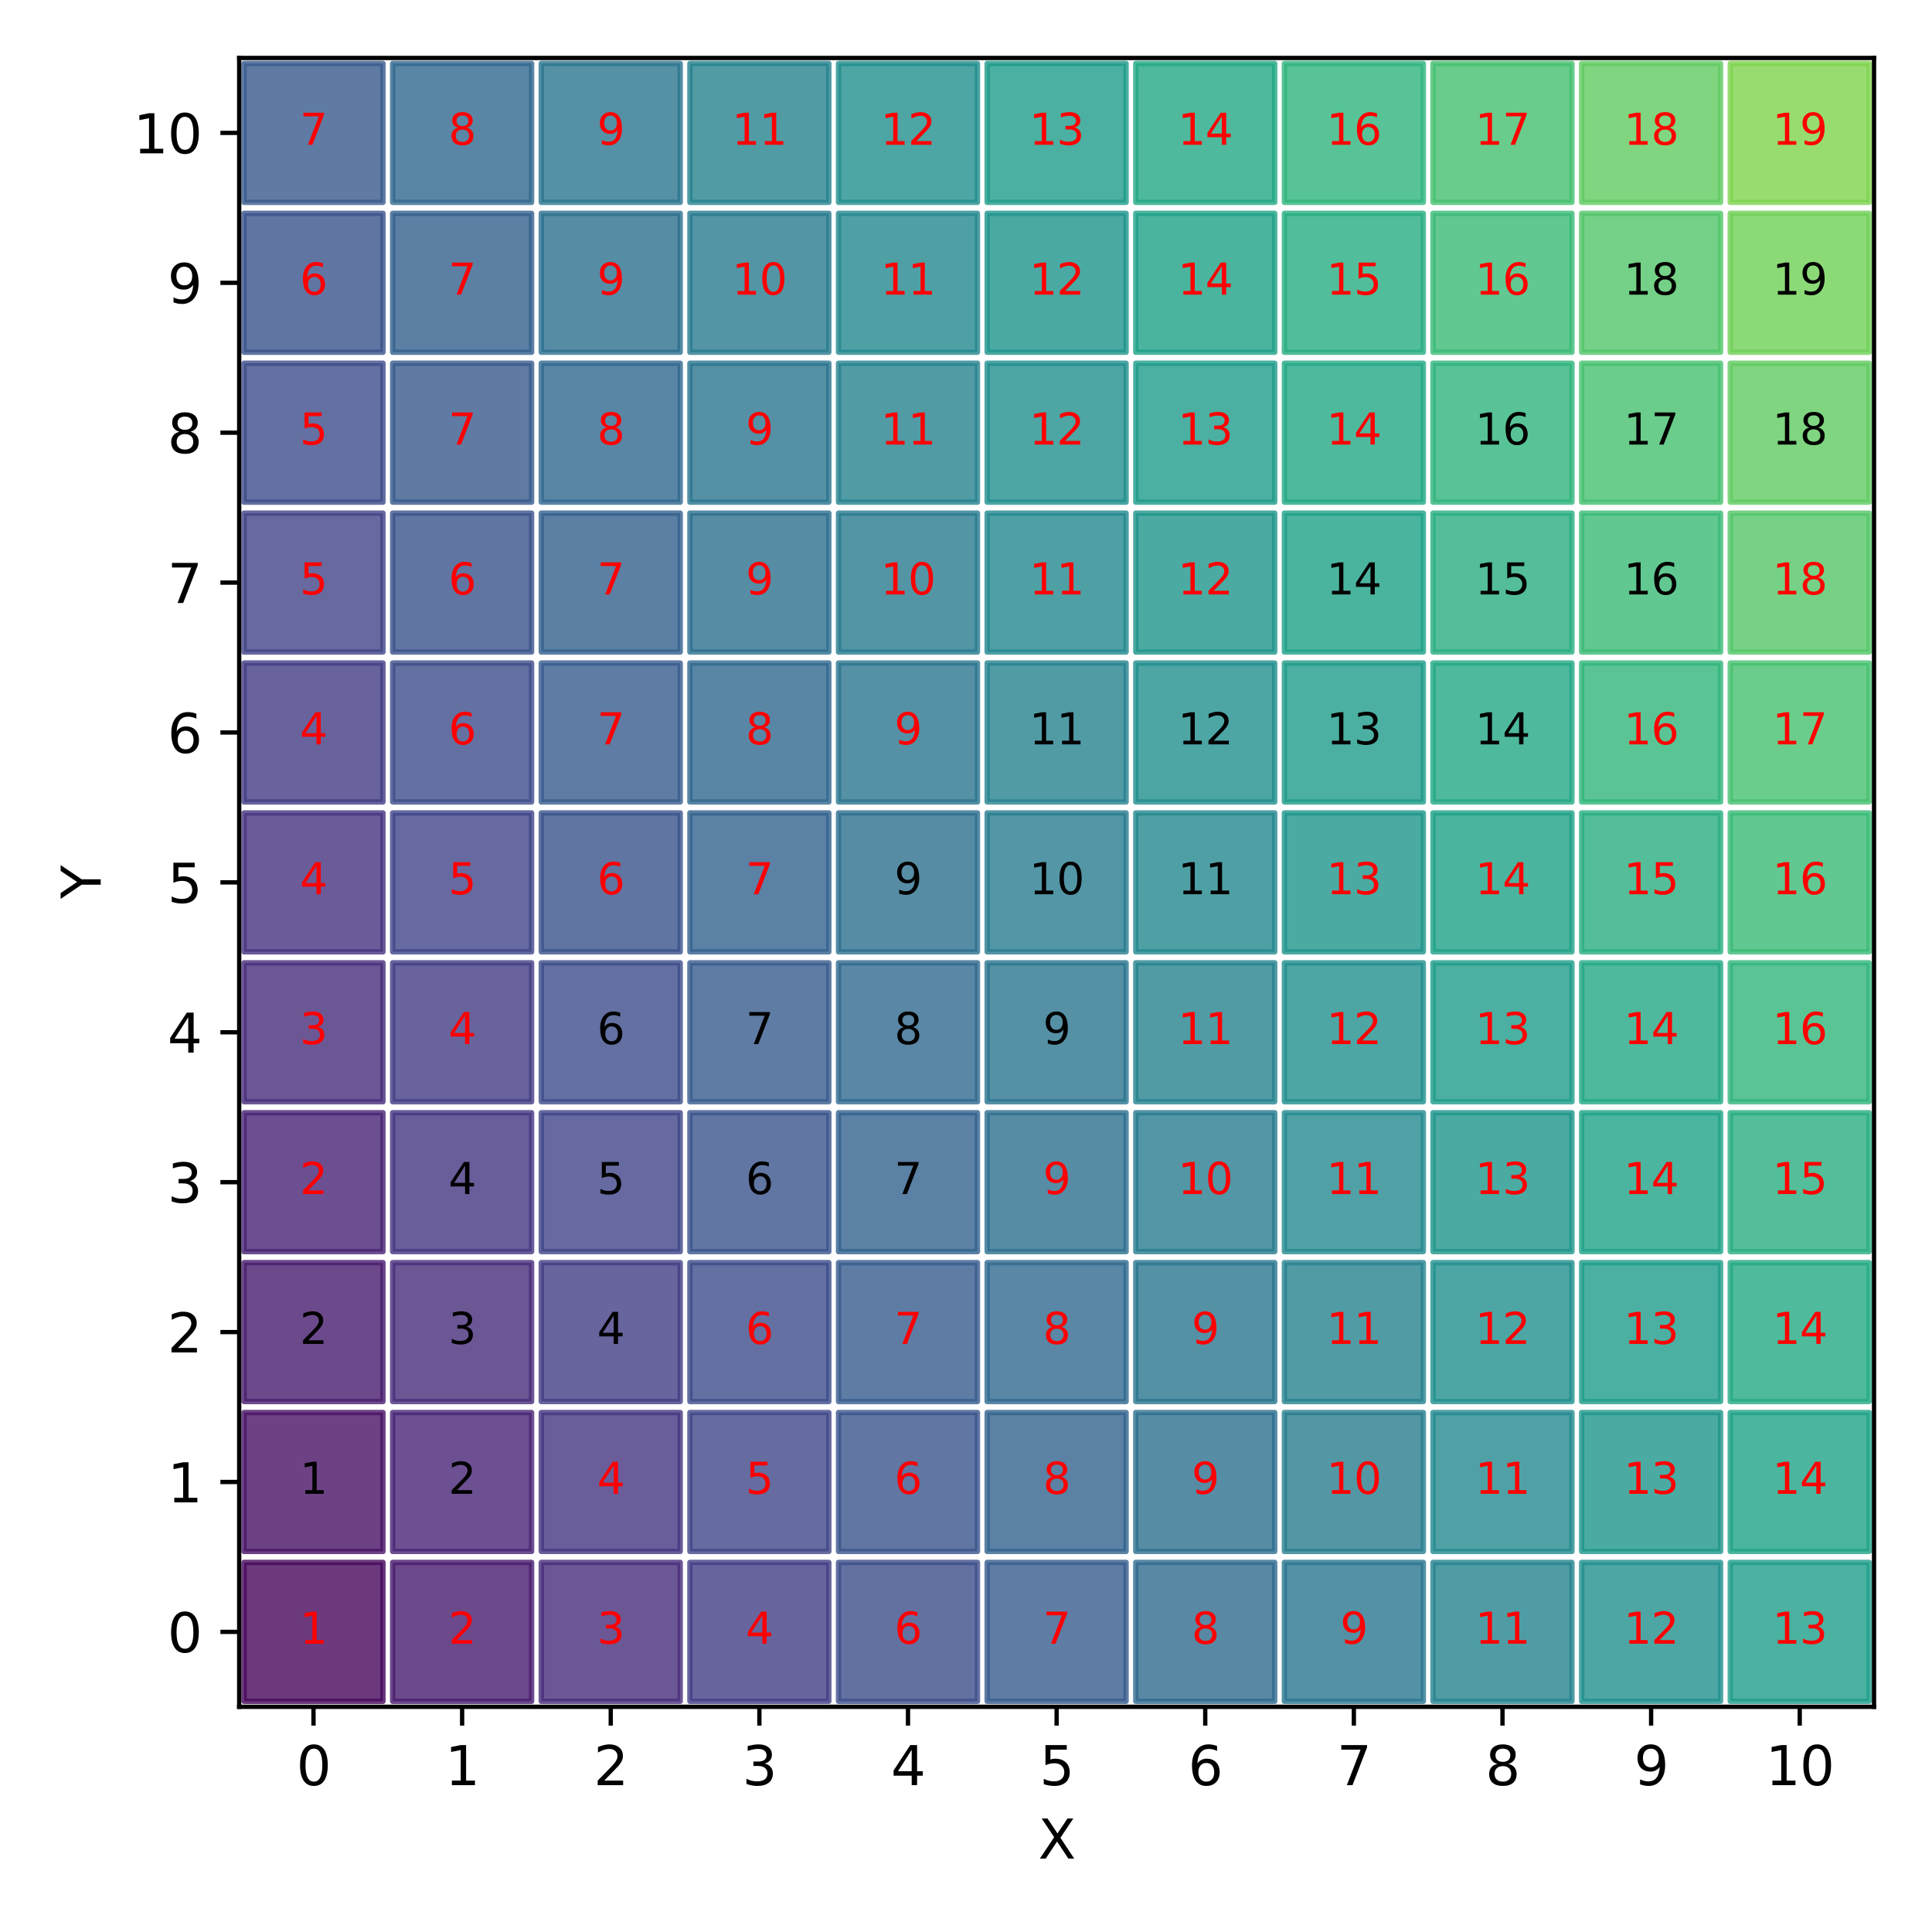 <?xml version="1.0" encoding="utf-8" standalone="no"?>
<!DOCTYPE svg PUBLIC "-//W3C//DTD SVG 1.1//EN"
  "http://www.w3.org/Graphics/SVG/1.1/DTD/svg11.dtd">
<svg xmlns:xlink="http://www.w3.org/1999/xlink" width="360pt" height="360pt" viewBox="0 0 360 360" xmlns="http://www.w3.org/2000/svg" version="1.1">
 <defs>
  <style type="text/css">*{stroke-linejoin: round; stroke-linecap: butt}</style>
 </defs>
 <g id="figure_1">
  <g id="patch_1">
   <path d="M 0 360 
L 360 360 
L 360 0 
L 0 0 
z
" style="fill: #ffffff"/>
  </g>
  <g id="axes_1">
   <g id="patch_2">
    <path d="M 44.57 318.04 
L 349.2 318.04 
L 349.2 10.8 
L 44.57 10.8 
z
" style="fill: #ffffff"/>
   </g>
   <g id="PathCollection_1">
    <defs>
     <path id="C0_0_320042afb0" d="M -12.942 12.942 
L 12.942 12.942 
L 12.942 -12.942 
L -12.942 -12.942 
z
"/>
    </defs>
    <g clip-path="url(#p092da9f5ca)">
     <use xlink:href="#C0_0_320042afb0" x="58.417" y="304.075" style="fill: #46085c; fill-opacity: 0.8; stroke: #46085c; stroke-opacity: 0.8"/>
    </g>
    <g clip-path="url(#p092da9f5ca)">
     <use xlink:href="#C0_0_320042afb0" x="86.11" y="304.075" style="fill: #481c6e; fill-opacity: 0.8; stroke: #481c6e; stroke-opacity: 0.8"/>
    </g>
    <g clip-path="url(#p092da9f5ca)">
     <use xlink:href="#C0_0_320042afb0" x="113.804" y="304.075" style="fill: #472d7b; fill-opacity: 0.8; stroke: #472d7b; stroke-opacity: 0.8"/>
    </g>
    <g clip-path="url(#p092da9f5ca)">
     <use xlink:href="#C0_0_320042afb0" x="141.498" y="304.075" style="fill: #433e85; fill-opacity: 0.8; stroke: #433e85; stroke-opacity: 0.8"/>
    </g>
    <g clip-path="url(#p092da9f5ca)">
     <use xlink:href="#C0_0_320042afb0" x="169.191" y="304.075" style="fill: #3d4e8a; fill-opacity: 0.8; stroke: #3d4e8a; stroke-opacity: 0.8"/>
    </g>
    <g clip-path="url(#p092da9f5ca)">
     <use xlink:href="#C0_0_320042afb0" x="196.885" y="304.075" style="fill: #365c8d; fill-opacity: 0.8; stroke: #365c8d; stroke-opacity: 0.8"/>
    </g>
    <g clip-path="url(#p092da9f5ca)">
     <use xlink:href="#C0_0_320042afb0" x="224.579" y="304.075" style="fill: #306a8e; fill-opacity: 0.8; stroke: #306a8e; stroke-opacity: 0.8"/>
    </g>
    <g clip-path="url(#p092da9f5ca)">
     <use xlink:href="#C0_0_320042afb0" x="252.272" y="304.075" style="fill: #2a768e; fill-opacity: 0.8; stroke: #2a768e; stroke-opacity: 0.8"/>
    </g>
    <g clip-path="url(#p092da9f5ca)">
     <use xlink:href="#C0_0_320042afb0" x="279.966" y="304.075" style="fill: #25838e; fill-opacity: 0.8; stroke: #25838e; stroke-opacity: 0.8"/>
    </g>
    <g clip-path="url(#p092da9f5ca)">
     <use xlink:href="#C0_0_320042afb0" x="307.66" y="304.075" style="fill: #21908d; fill-opacity: 0.8; stroke: #21908d; stroke-opacity: 0.8"/>
    </g>
    <g clip-path="url(#p092da9f5ca)">
     <use xlink:href="#C0_0_320042afb0" x="335.353" y="304.075" style="fill: #1e9d89; fill-opacity: 0.8; stroke: #1e9d89; stroke-opacity: 0.8"/>
    </g>
    <g clip-path="url(#p092da9f5ca)">
     <use xlink:href="#C0_0_320042afb0" x="58.417" y="276.144" style="fill: #471365; fill-opacity: 0.8; stroke: #471365; stroke-opacity: 0.8"/>
    </g>
    <g clip-path="url(#p092da9f5ca)">
     <use xlink:href="#C0_0_320042afb0" x="86.11" y="276.144" style="fill: #482576; fill-opacity: 0.8; stroke: #482576; stroke-opacity: 0.8"/>
    </g>
    <g clip-path="url(#p092da9f5ca)">
     <use xlink:href="#C0_0_320042afb0" x="113.804" y="276.144" style="fill: #453581; fill-opacity: 0.8; stroke: #453581; stroke-opacity: 0.8"/>
    </g>
    <g clip-path="url(#p092da9f5ca)">
     <use xlink:href="#C0_0_320042afb0" x="141.498" y="276.144" style="fill: #404688; fill-opacity: 0.8; stroke: #404688; stroke-opacity: 0.8"/>
    </g>
    <g clip-path="url(#p092da9f5ca)">
     <use xlink:href="#C0_0_320042afb0" x="169.191" y="276.144" style="fill: #3a548c; fill-opacity: 0.8; stroke: #3a548c; stroke-opacity: 0.8"/>
    </g>
    <g clip-path="url(#p092da9f5ca)">
     <use xlink:href="#C0_0_320042afb0" x="196.885" y="276.144" style="fill: #33638d; fill-opacity: 0.8; stroke: #33638d; stroke-opacity: 0.8"/>
    </g>
    <g clip-path="url(#p092da9f5ca)">
     <use xlink:href="#C0_0_320042afb0" x="224.579" y="276.144" style="fill: #2d708e; fill-opacity: 0.8; stroke: #2d708e; stroke-opacity: 0.8"/>
    </g>
    <g clip-path="url(#p092da9f5ca)">
     <use xlink:href="#C0_0_320042afb0" x="252.272" y="276.144" style="fill: #287d8e; fill-opacity: 0.8; stroke: #287d8e; stroke-opacity: 0.8"/>
    </g>
    <g clip-path="url(#p092da9f5ca)">
     <use xlink:href="#C0_0_320042afb0" x="279.966" y="276.144" style="fill: #23898e; fill-opacity: 0.8; stroke: #23898e; stroke-opacity: 0.8"/>
    </g>
    <g clip-path="url(#p092da9f5ca)">
     <use xlink:href="#C0_0_320042afb0" x="307.66" y="276.144" style="fill: #1f968b; fill-opacity: 0.8; stroke: #1f968b; stroke-opacity: 0.8"/>
    </g>
    <g clip-path="url(#p092da9f5ca)">
     <use xlink:href="#C0_0_320042afb0" x="335.353" y="276.144" style="fill: #1fa287; fill-opacity: 0.8; stroke: #1fa287; stroke-opacity: 0.8"/>
    </g>
    <g clip-path="url(#p092da9f5ca)">
     <use xlink:href="#C0_0_320042afb0" x="58.417" y="248.213" style="fill: #481c6e; fill-opacity: 0.8; stroke: #481c6e; stroke-opacity: 0.8"/>
    </g>
    <g clip-path="url(#p092da9f5ca)">
     <use xlink:href="#C0_0_320042afb0" x="86.11" y="248.213" style="fill: #472d7b; fill-opacity: 0.8; stroke: #472d7b; stroke-opacity: 0.8"/>
    </g>
    <g clip-path="url(#p092da9f5ca)">
     <use xlink:href="#C0_0_320042afb0" x="113.804" y="248.213" style="fill: #433e85; fill-opacity: 0.8; stroke: #433e85; stroke-opacity: 0.8"/>
    </g>
    <g clip-path="url(#p092da9f5ca)">
     <use xlink:href="#C0_0_320042afb0" x="141.498" y="248.213" style="fill: #3d4d8a; fill-opacity: 0.8; stroke: #3d4d8a; stroke-opacity: 0.8"/>
    </g>
    <g clip-path="url(#p092da9f5ca)">
     <use xlink:href="#C0_0_320042afb0" x="169.191" y="248.213" style="fill: #365c8d; fill-opacity: 0.8; stroke: #365c8d; stroke-opacity: 0.8"/>
    </g>
    <g clip-path="url(#p092da9f5ca)">
     <use xlink:href="#C0_0_320042afb0" x="196.885" y="248.213" style="fill: #30698e; fill-opacity: 0.8; stroke: #30698e; stroke-opacity: 0.8"/>
    </g>
    <g clip-path="url(#p092da9f5ca)">
     <use xlink:href="#C0_0_320042afb0" x="224.579" y="248.213" style="fill: #2a768e; fill-opacity: 0.8; stroke: #2a768e; stroke-opacity: 0.8"/>
    </g>
    <g clip-path="url(#p092da9f5ca)">
     <use xlink:href="#C0_0_320042afb0" x="252.272" y="248.213" style="fill: #26828e; fill-opacity: 0.8; stroke: #26828e; stroke-opacity: 0.8"/>
    </g>
    <g clip-path="url(#p092da9f5ca)">
     <use xlink:href="#C0_0_320042afb0" x="279.966" y="248.213" style="fill: #21908d; fill-opacity: 0.8; stroke: #21908d; stroke-opacity: 0.8"/>
    </g>
    <g clip-path="url(#p092da9f5ca)">
     <use xlink:href="#C0_0_320042afb0" x="307.66" y="248.213" style="fill: #1e9c89; fill-opacity: 0.8; stroke: #1e9c89; stroke-opacity: 0.8"/>
    </g>
    <g clip-path="url(#p092da9f5ca)">
     <use xlink:href="#C0_0_320042afb0" x="335.353" y="248.213" style="fill: #23a983; fill-opacity: 0.8; stroke: #23a983; stroke-opacity: 0.8"/>
    </g>
    <g clip-path="url(#p092da9f5ca)">
     <use xlink:href="#C0_0_320042afb0" x="58.417" y="220.282" style="fill: #482475; fill-opacity: 0.8; stroke: #482475; stroke-opacity: 0.8"/>
    </g>
    <g clip-path="url(#p092da9f5ca)">
     <use xlink:href="#C0_0_320042afb0" x="86.11" y="220.282" style="fill: #453581; fill-opacity: 0.8; stroke: #453581; stroke-opacity: 0.8"/>
    </g>
    <g clip-path="url(#p092da9f5ca)">
     <use xlink:href="#C0_0_320042afb0" x="113.804" y="220.282" style="fill: #404588; fill-opacity: 0.8; stroke: #404588; stroke-opacity: 0.8"/>
    </g>
    <g clip-path="url(#p092da9f5ca)">
     <use xlink:href="#C0_0_320042afb0" x="141.498" y="220.282" style="fill: #3a548c; fill-opacity: 0.8; stroke: #3a548c; stroke-opacity: 0.8"/>
    </g>
    <g clip-path="url(#p092da9f5ca)">
     <use xlink:href="#C0_0_320042afb0" x="169.191" y="220.282" style="fill: #33628d; fill-opacity: 0.8; stroke: #33628d; stroke-opacity: 0.8"/>
    </g>
    <g clip-path="url(#p092da9f5ca)">
     <use xlink:href="#C0_0_320042afb0" x="196.885" y="220.282" style="fill: #2d708e; fill-opacity: 0.8; stroke: #2d708e; stroke-opacity: 0.8"/>
    </g>
    <g clip-path="url(#p092da9f5ca)">
     <use xlink:href="#C0_0_320042afb0" x="224.579" y="220.282" style="fill: #287c8e; fill-opacity: 0.8; stroke: #287c8e; stroke-opacity: 0.8"/>
    </g>
    <g clip-path="url(#p092da9f5ca)">
     <use xlink:href="#C0_0_320042afb0" x="252.272" y="220.282" style="fill: #23898e; fill-opacity: 0.8; stroke: #23898e; stroke-opacity: 0.8"/>
    </g>
    <g clip-path="url(#p092da9f5ca)">
     <use xlink:href="#C0_0_320042afb0" x="279.966" y="220.282" style="fill: #1f958b; fill-opacity: 0.8; stroke: #1f958b; stroke-opacity: 0.8"/>
    </g>
    <g clip-path="url(#p092da9f5ca)">
     <use xlink:href="#C0_0_320042afb0" x="307.66" y="220.282" style="fill: #1fa287; fill-opacity: 0.8; stroke: #1fa287; stroke-opacity: 0.8"/>
    </g>
    <g clip-path="url(#p092da9f5ca)">
     <use xlink:href="#C0_0_320042afb0" x="335.353" y="220.282" style="fill: #28ae80; fill-opacity: 0.8; stroke: #28ae80; stroke-opacity: 0.8"/>
    </g>
    <g clip-path="url(#p092da9f5ca)">
     <use xlink:href="#C0_0_320042afb0" x="58.417" y="192.351" style="fill: #472d7b; fill-opacity: 0.8; stroke: #472d7b; stroke-opacity: 0.8"/>
    </g>
    <g clip-path="url(#p092da9f5ca)">
     <use xlink:href="#C0_0_320042afb0" x="86.11" y="192.351" style="fill: #433d84; fill-opacity: 0.8; stroke: #433d84; stroke-opacity: 0.8"/>
    </g>
    <g clip-path="url(#p092da9f5ca)">
     <use xlink:href="#C0_0_320042afb0" x="113.804" y="192.351" style="fill: #3d4d8a; fill-opacity: 0.8; stroke: #3d4d8a; stroke-opacity: 0.8"/>
    </g>
    <g clip-path="url(#p092da9f5ca)">
     <use xlink:href="#C0_0_320042afb0" x="141.498" y="192.351" style="fill: #375b8d; fill-opacity: 0.8; stroke: #375b8d; stroke-opacity: 0.8"/>
    </g>
    <g clip-path="url(#p092da9f5ca)">
     <use xlink:href="#C0_0_320042afb0" x="169.191" y="192.351" style="fill: #30698e; fill-opacity: 0.8; stroke: #30698e; stroke-opacity: 0.8"/>
    </g>
    <g clip-path="url(#p092da9f5ca)">
     <use xlink:href="#C0_0_320042afb0" x="196.885" y="192.351" style="fill: #2b758e; fill-opacity: 0.8; stroke: #2b758e; stroke-opacity: 0.8"/>
    </g>
    <g clip-path="url(#p092da9f5ca)">
     <use xlink:href="#C0_0_320042afb0" x="224.579" y="192.351" style="fill: #26828e; fill-opacity: 0.8; stroke: #26828e; stroke-opacity: 0.8"/>
    </g>
    <g clip-path="url(#p092da9f5ca)">
     <use xlink:href="#C0_0_320042afb0" x="252.272" y="192.351" style="fill: #218f8d; fill-opacity: 0.8; stroke: #218f8d; stroke-opacity: 0.8"/>
    </g>
    <g clip-path="url(#p092da9f5ca)">
     <use xlink:href="#C0_0_320042afb0" x="279.966" y="192.351" style="fill: #1e9c89; fill-opacity: 0.8; stroke: #1e9c89; stroke-opacity: 0.8"/>
    </g>
    <g clip-path="url(#p092da9f5ca)">
     <use xlink:href="#C0_0_320042afb0" x="307.66" y="192.351" style="fill: #22a884; fill-opacity: 0.8; stroke: #22a884; stroke-opacity: 0.8"/>
    </g>
    <g clip-path="url(#p092da9f5ca)">
     <use xlink:href="#C0_0_320042afb0" x="335.353" y="192.351" style="fill: #31b57b; fill-opacity: 0.8; stroke: #31b57b; stroke-opacity: 0.8"/>
    </g>
    <g clip-path="url(#p092da9f5ca)">
     <use xlink:href="#C0_0_320042afb0" x="58.417" y="164.42" style="fill: #463480; fill-opacity: 0.8; stroke: #463480; stroke-opacity: 0.8"/>
    </g>
    <g clip-path="url(#p092da9f5ca)">
     <use xlink:href="#C0_0_320042afb0" x="86.11" y="164.42" style="fill: #404588; fill-opacity: 0.8; stroke: #404588; stroke-opacity: 0.8"/>
    </g>
    <g clip-path="url(#p092da9f5ca)">
     <use xlink:href="#C0_0_320042afb0" x="113.804" y="164.42" style="fill: #3a538b; fill-opacity: 0.8; stroke: #3a538b; stroke-opacity: 0.8"/>
    </g>
    <g clip-path="url(#p092da9f5ca)">
     <use xlink:href="#C0_0_320042afb0" x="141.498" y="164.42" style="fill: #33628d; fill-opacity: 0.8; stroke: #33628d; stroke-opacity: 0.8"/>
    </g>
    <g clip-path="url(#p092da9f5ca)">
     <use xlink:href="#C0_0_320042afb0" x="169.191" y="164.42" style="fill: #2e6f8e; fill-opacity: 0.8; stroke: #2e6f8e; stroke-opacity: 0.8"/>
    </g>
    <g clip-path="url(#p092da9f5ca)">
     <use xlink:href="#C0_0_320042afb0" x="196.885" y="164.42" style="fill: #287c8e; fill-opacity: 0.8; stroke: #287c8e; stroke-opacity: 0.8"/>
    </g>
    <g clip-path="url(#p092da9f5ca)">
     <use xlink:href="#C0_0_320042afb0" x="224.579" y="164.42" style="fill: #23888e; fill-opacity: 0.8; stroke: #23888e; stroke-opacity: 0.8"/>
    </g>
    <g clip-path="url(#p092da9f5ca)">
     <use xlink:href="#C0_0_320042afb0" x="252.272" y="164.42" style="fill: #1f958b; fill-opacity: 0.8; stroke: #1f958b; stroke-opacity: 0.8"/>
    </g>
    <g clip-path="url(#p092da9f5ca)">
     <use xlink:href="#C0_0_320042afb0" x="279.966" y="164.42" style="fill: #1fa187; fill-opacity: 0.8; stroke: #1fa187; stroke-opacity: 0.8"/>
    </g>
    <g clip-path="url(#p092da9f5ca)">
     <use xlink:href="#C0_0_320042afb0" x="307.66" y="164.42" style="fill: #28ae80; fill-opacity: 0.8; stroke: #28ae80; stroke-opacity: 0.8"/>
    </g>
    <g clip-path="url(#p092da9f5ca)">
     <use xlink:href="#C0_0_320042afb0" x="335.353" y="164.42" style="fill: #3aba76; fill-opacity: 0.8; stroke: #3aba76; stroke-opacity: 0.8"/>
    </g>
    <g clip-path="url(#p092da9f5ca)">
     <use xlink:href="#C0_0_320042afb0" x="58.417" y="136.489" style="fill: #433d84; fill-opacity: 0.8; stroke: #433d84; stroke-opacity: 0.8"/>
    </g>
    <g clip-path="url(#p092da9f5ca)">
     <use xlink:href="#C0_0_320042afb0" x="86.11" y="136.489" style="fill: #3e4c8a; fill-opacity: 0.8; stroke: #3e4c8a; stroke-opacity: 0.8"/>
    </g>
    <g clip-path="url(#p092da9f5ca)">
     <use xlink:href="#C0_0_320042afb0" x="113.804" y="136.489" style="fill: #375b8d; fill-opacity: 0.8; stroke: #375b8d; stroke-opacity: 0.8"/>
    </g>
    <g clip-path="url(#p092da9f5ca)">
     <use xlink:href="#C0_0_320042afb0" x="141.498" y="136.489" style="fill: #31688e; fill-opacity: 0.8; stroke: #31688e; stroke-opacity: 0.8"/>
    </g>
    <g clip-path="url(#p092da9f5ca)">
     <use xlink:href="#C0_0_320042afb0" x="169.191" y="136.489" style="fill: #2b758e; fill-opacity: 0.8; stroke: #2b758e; stroke-opacity: 0.8"/>
    </g>
    <g clip-path="url(#p092da9f5ca)">
     <use xlink:href="#C0_0_320042afb0" x="196.885" y="136.489" style="fill: #26828e; fill-opacity: 0.8; stroke: #26828e; stroke-opacity: 0.8"/>
    </g>
    <g clip-path="url(#p092da9f5ca)">
     <use xlink:href="#C0_0_320042afb0" x="224.579" y="136.489" style="fill: #218f8d; fill-opacity: 0.8; stroke: #218f8d; stroke-opacity: 0.8"/>
    </g>
    <g clip-path="url(#p092da9f5ca)">
     <use xlink:href="#C0_0_320042afb0" x="252.272" y="136.489" style="fill: #1e9b8a; fill-opacity: 0.8; stroke: #1e9b8a; stroke-opacity: 0.8"/>
    </g>
    <g clip-path="url(#p092da9f5ca)">
     <use xlink:href="#C0_0_320042afb0" x="279.966" y="136.489" style="fill: #22a884; fill-opacity: 0.8; stroke: #22a884; stroke-opacity: 0.8"/>
    </g>
    <g clip-path="url(#p092da9f5ca)">
     <use xlink:href="#C0_0_320042afb0" x="307.66" y="136.489" style="fill: #31b57b; fill-opacity: 0.8; stroke: #31b57b; stroke-opacity: 0.8"/>
    </g>
    <g clip-path="url(#p092da9f5ca)">
     <use xlink:href="#C0_0_320042afb0" x="335.353" y="136.489" style="fill: #46c06f; fill-opacity: 0.8; stroke: #46c06f; stroke-opacity: 0.8"/>
    </g>
    <g clip-path="url(#p092da9f5ca)">
     <use xlink:href="#C0_0_320042afb0" x="58.417" y="108.558" style="fill: #414487; fill-opacity: 0.8; stroke: #414487; stroke-opacity: 0.8"/>
    </g>
    <g clip-path="url(#p092da9f5ca)">
     <use xlink:href="#C0_0_320042afb0" x="86.11" y="108.558" style="fill: #3a538b; fill-opacity: 0.8; stroke: #3a538b; stroke-opacity: 0.8"/>
    </g>
    <g clip-path="url(#p092da9f5ca)">
     <use xlink:href="#C0_0_320042afb0" x="113.804" y="108.558" style="fill: #34618d; fill-opacity: 0.8; stroke: #34618d; stroke-opacity: 0.8"/>
    </g>
    <g clip-path="url(#p092da9f5ca)">
     <use xlink:href="#C0_0_320042afb0" x="141.498" y="108.558" style="fill: #2e6f8e; fill-opacity: 0.8; stroke: #2e6f8e; stroke-opacity: 0.8"/>
    </g>
    <g clip-path="url(#p092da9f5ca)">
     <use xlink:href="#C0_0_320042afb0" x="169.191" y="108.558" style="fill: #297b8e; fill-opacity: 0.8; stroke: #297b8e; stroke-opacity: 0.8"/>
    </g>
    <g clip-path="url(#p092da9f5ca)">
     <use xlink:href="#C0_0_320042afb0" x="196.885" y="108.558" style="fill: #23888e; fill-opacity: 0.8; stroke: #23888e; stroke-opacity: 0.8"/>
    </g>
    <g clip-path="url(#p092da9f5ca)">
     <use xlink:href="#C0_0_320042afb0" x="224.579" y="108.558" style="fill: #1f958b; fill-opacity: 0.8; stroke: #1f958b; stroke-opacity: 0.8"/>
    </g>
    <g clip-path="url(#p092da9f5ca)">
     <use xlink:href="#C0_0_320042afb0" x="252.272" y="108.558" style="fill: #1fa187; fill-opacity: 0.8; stroke: #1fa187; stroke-opacity: 0.8"/>
    </g>
    <g clip-path="url(#p092da9f5ca)">
     <use xlink:href="#C0_0_320042afb0" x="279.966" y="108.558" style="fill: #28ae80; fill-opacity: 0.8; stroke: #28ae80; stroke-opacity: 0.8"/>
    </g>
    <g clip-path="url(#p092da9f5ca)">
     <use xlink:href="#C0_0_320042afb0" x="307.66" y="108.558" style="fill: #3aba76; fill-opacity: 0.8; stroke: #3aba76; stroke-opacity: 0.8"/>
    </g>
    <g clip-path="url(#p092da9f5ca)">
     <use xlink:href="#C0_0_320042afb0" x="335.353" y="108.558" style="fill: #54c568; fill-opacity: 0.8; stroke: #54c568; stroke-opacity: 0.8"/>
    </g>
    <g clip-path="url(#p092da9f5ca)">
     <use xlink:href="#C0_0_320042afb0" x="58.417" y="80.627" style="fill: #3e4c8a; fill-opacity: 0.8; stroke: #3e4c8a; stroke-opacity: 0.8"/>
    </g>
    <g clip-path="url(#p092da9f5ca)">
     <use xlink:href="#C0_0_320042afb0" x="86.11" y="80.627" style="fill: #375a8c; fill-opacity: 0.8; stroke: #375a8c; stroke-opacity: 0.8"/>
    </g>
    <g clip-path="url(#p092da9f5ca)">
     <use xlink:href="#C0_0_320042afb0" x="113.804" y="80.627" style="fill: #31688e; fill-opacity: 0.8; stroke: #31688e; stroke-opacity: 0.8"/>
    </g>
    <g clip-path="url(#p092da9f5ca)">
     <use xlink:href="#C0_0_320042afb0" x="141.498" y="80.627" style="fill: #2b758e; fill-opacity: 0.8; stroke: #2b758e; stroke-opacity: 0.8"/>
    </g>
    <g clip-path="url(#p092da9f5ca)">
     <use xlink:href="#C0_0_320042afb0" x="169.191" y="80.627" style="fill: #26828e; fill-opacity: 0.8; stroke: #26828e; stroke-opacity: 0.8"/>
    </g>
    <g clip-path="url(#p092da9f5ca)">
     <use xlink:href="#C0_0_320042afb0" x="196.885" y="80.627" style="fill: #218f8d; fill-opacity: 0.8; stroke: #218f8d; stroke-opacity: 0.8"/>
    </g>
    <g clip-path="url(#p092da9f5ca)">
     <use xlink:href="#C0_0_320042afb0" x="224.579" y="80.627" style="fill: #1e9b8a; fill-opacity: 0.8; stroke: #1e9b8a; stroke-opacity: 0.8"/>
    </g>
    <g clip-path="url(#p092da9f5ca)">
     <use xlink:href="#C0_0_320042afb0" x="252.272" y="80.627" style="fill: #22a884; fill-opacity: 0.8; stroke: #22a884; stroke-opacity: 0.8"/>
    </g>
    <g clip-path="url(#p092da9f5ca)">
     <use xlink:href="#C0_0_320042afb0" x="279.966" y="80.627" style="fill: #2fb47c; fill-opacity: 0.8; stroke: #2fb47c; stroke-opacity: 0.8"/>
    </g>
    <g clip-path="url(#p092da9f5ca)">
     <use xlink:href="#C0_0_320042afb0" x="307.66" y="80.627" style="fill: #46c06f; fill-opacity: 0.8; stroke: #46c06f; stroke-opacity: 0.8"/>
    </g>
    <g clip-path="url(#p092da9f5ca)">
     <use xlink:href="#C0_0_320042afb0" x="335.353" y="80.627" style="fill: #60ca60; fill-opacity: 0.8; stroke: #60ca60; stroke-opacity: 0.8"/>
    </g>
    <g clip-path="url(#p092da9f5ca)">
     <use xlink:href="#C0_0_320042afb0" x="58.417" y="52.696" style="fill: #3a538b; fill-opacity: 0.8; stroke: #3a538b; stroke-opacity: 0.8"/>
    </g>
    <g clip-path="url(#p092da9f5ca)">
     <use xlink:href="#C0_0_320042afb0" x="86.11" y="52.696" style="fill: #34618d; fill-opacity: 0.8; stroke: #34618d; stroke-opacity: 0.8"/>
    </g>
    <g clip-path="url(#p092da9f5ca)">
     <use xlink:href="#C0_0_320042afb0" x="113.804" y="52.696" style="fill: #2e6f8e; fill-opacity: 0.8; stroke: #2e6f8e; stroke-opacity: 0.8"/>
    </g>
    <g clip-path="url(#p092da9f5ca)">
     <use xlink:href="#C0_0_320042afb0" x="141.498" y="52.696" style="fill: #297b8e; fill-opacity: 0.8; stroke: #297b8e; stroke-opacity: 0.8"/>
    </g>
    <g clip-path="url(#p092da9f5ca)">
     <use xlink:href="#C0_0_320042afb0" x="169.191" y="52.696" style="fill: #23888e; fill-opacity: 0.8; stroke: #23888e; stroke-opacity: 0.8"/>
    </g>
    <g clip-path="url(#p092da9f5ca)">
     <use xlink:href="#C0_0_320042afb0" x="196.885" y="52.696" style="fill: #1f948c; fill-opacity: 0.8; stroke: #1f948c; stroke-opacity: 0.8"/>
    </g>
    <g clip-path="url(#p092da9f5ca)">
     <use xlink:href="#C0_0_320042afb0" x="224.579" y="52.696" style="fill: #1fa187; fill-opacity: 0.8; stroke: #1fa187; stroke-opacity: 0.8"/>
    </g>
    <g clip-path="url(#p092da9f5ca)">
     <use xlink:href="#C0_0_320042afb0" x="252.272" y="52.696" style="fill: #27ad81; fill-opacity: 0.8; stroke: #27ad81; stroke-opacity: 0.8"/>
    </g>
    <g clip-path="url(#p092da9f5ca)">
     <use xlink:href="#C0_0_320042afb0" x="279.966" y="52.696" style="fill: #3aba76; fill-opacity: 0.8; stroke: #3aba76; stroke-opacity: 0.8"/>
    </g>
    <g clip-path="url(#p092da9f5ca)">
     <use xlink:href="#C0_0_320042afb0" x="307.66" y="52.696" style="fill: #52c569; fill-opacity: 0.8; stroke: #52c569; stroke-opacity: 0.8"/>
    </g>
    <g clip-path="url(#p092da9f5ca)">
     <use xlink:href="#C0_0_320042afb0" x="335.353" y="52.696" style="fill: #70cf57; fill-opacity: 0.8; stroke: #70cf57; stroke-opacity: 0.8"/>
    </g>
    <g clip-path="url(#p092da9f5ca)">
     <use xlink:href="#C0_0_320042afb0" x="58.417" y="24.765" style="fill: #375a8c; fill-opacity: 0.8; stroke: #375a8c; stroke-opacity: 0.8"/>
    </g>
    <g clip-path="url(#p092da9f5ca)">
     <use xlink:href="#C0_0_320042afb0" x="86.11" y="24.765" style="fill: #31688e; fill-opacity: 0.8; stroke: #31688e; stroke-opacity: 0.8"/>
    </g>
    <g clip-path="url(#p092da9f5ca)">
     <use xlink:href="#C0_0_320042afb0" x="113.804" y="24.765" style="fill: #2b748e; fill-opacity: 0.8; stroke: #2b748e; stroke-opacity: 0.8"/>
    </g>
    <g clip-path="url(#p092da9f5ca)">
     <use xlink:href="#C0_0_320042afb0" x="141.498" y="24.765" style="fill: #26828e; fill-opacity: 0.8; stroke: #26828e; stroke-opacity: 0.8"/>
    </g>
    <g clip-path="url(#p092da9f5ca)">
     <use xlink:href="#C0_0_320042afb0" x="169.191" y="24.765" style="fill: #218e8d; fill-opacity: 0.8; stroke: #218e8d; stroke-opacity: 0.8"/>
    </g>
    <g clip-path="url(#p092da9f5ca)">
     <use xlink:href="#C0_0_320042afb0" x="196.885" y="24.765" style="fill: #1e9b8a; fill-opacity: 0.8; stroke: #1e9b8a; stroke-opacity: 0.8"/>
    </g>
    <g clip-path="url(#p092da9f5ca)">
     <use xlink:href="#C0_0_320042afb0" x="224.579" y="24.765" style="fill: #22a785; fill-opacity: 0.8; stroke: #22a785; stroke-opacity: 0.8"/>
    </g>
    <g clip-path="url(#p092da9f5ca)">
     <use xlink:href="#C0_0_320042afb0" x="252.272" y="24.765" style="fill: #2fb47c; fill-opacity: 0.8; stroke: #2fb47c; stroke-opacity: 0.8"/>
    </g>
    <g clip-path="url(#p092da9f5ca)">
     <use xlink:href="#C0_0_320042afb0" x="279.966" y="24.765" style="fill: #44bf70; fill-opacity: 0.8; stroke: #44bf70; stroke-opacity: 0.8"/>
    </g>
    <g clip-path="url(#p092da9f5ca)">
     <use xlink:href="#C0_0_320042afb0" x="307.66" y="24.765" style="fill: #60ca60; fill-opacity: 0.8; stroke: #60ca60; stroke-opacity: 0.8"/>
    </g>
    <g clip-path="url(#p092da9f5ca)">
     <use xlink:href="#C0_0_320042afb0" x="335.353" y="24.765" style="fill: #7fd34e; fill-opacity: 0.8; stroke: #7fd34e; stroke-opacity: 0.8"/>
    </g>
   </g>
   <g id="matplotlib.axis_1">
    <g id="xtick_1">
     <g id="line2d_1">
      <defs>
       <path id="m9d291c8c7d" d="M 0 0 
L 0 3.5 
" style="stroke: #000000; stroke-width: 0.8"/>
      </defs>
      <g>
       <use xlink:href="#m9d291c8c7d" x="58.417" y="318.04" style="stroke: #000000; stroke-width: 0.8"/>
      </g>
     </g>
     <g id="text_1">
      <!-- 0 -->
      <g transform="translate(55.236 332.638) scale(0.1 -0.1)">
       <defs>
        <path id="DejaVuSans-30" d="M 2034 4250 
Q 1547 4250 1301 3770 
Q 1056 3291 1056 2328 
Q 1056 1369 1301 889 
Q 1547 409 2034 409 
Q 2525 409 2770 889 
Q 3016 1369 3016 2328 
Q 3016 3291 2770 3770 
Q 2525 4250 2034 4250 
z
M 2034 4750 
Q 2819 4750 3233 4129 
Q 3647 3509 3647 2328 
Q 3647 1150 3233 529 
Q 2819 -91 2034 -91 
Q 1250 -91 836 529 
Q 422 1150 422 2328 
Q 422 3509 836 4129 
Q 1250 4750 2034 4750 
z
" transform="scale(0.016)"/>
       </defs>
       <use xlink:href="#DejaVuSans-30"/>
      </g>
     </g>
    </g>
    <g id="xtick_2">
     <g id="line2d_2">
      <g>
       <use xlink:href="#m9d291c8c7d" x="86.11" y="318.04" style="stroke: #000000; stroke-width: 0.8"/>
      </g>
     </g>
     <g id="text_2">
      <!-- 1 -->
      <g transform="translate(82.929 332.638) scale(0.1 -0.1)">
       <defs>
        <path id="DejaVuSans-31" d="M 794 531 
L 1825 531 
L 1825 4091 
L 703 3866 
L 703 4441 
L 1819 4666 
L 2450 4666 
L 2450 531 
L 3481 531 
L 3481 0 
L 794 0 
L 794 531 
z
" transform="scale(0.016)"/>
       </defs>
       <use xlink:href="#DejaVuSans-31"/>
      </g>
     </g>
    </g>
    <g id="xtick_3">
     <g id="line2d_3">
      <g>
       <use xlink:href="#m9d291c8c7d" x="113.804" y="318.04" style="stroke: #000000; stroke-width: 0.8"/>
      </g>
     </g>
     <g id="text_3">
      <!-- 2 -->
      <g transform="translate(110.623 332.638) scale(0.1 -0.1)">
       <defs>
        <path id="DejaVuSans-32" d="M 1228 531 
L 3431 531 
L 3431 0 
L 469 0 
L 469 531 
Q 828 903 1448 1529 
Q 2069 2156 2228 2338 
Q 2531 2678 2651 2914 
Q 2772 3150 2772 3378 
Q 2772 3750 2511 3984 
Q 2250 4219 1831 4219 
Q 1534 4219 1204 4116 
Q 875 4013 500 3803 
L 500 4441 
Q 881 4594 1212 4672 
Q 1544 4750 1819 4750 
Q 2544 4750 2975 4387 
Q 3406 4025 3406 3419 
Q 3406 3131 3298 2873 
Q 3191 2616 2906 2266 
Q 2828 2175 2409 1742 
Q 1991 1309 1228 531 
z
" transform="scale(0.016)"/>
       </defs>
       <use xlink:href="#DejaVuSans-32"/>
      </g>
     </g>
    </g>
    <g id="xtick_4">
     <g id="line2d_4">
      <g>
       <use xlink:href="#m9d291c8c7d" x="141.498" y="318.04" style="stroke: #000000; stroke-width: 0.8"/>
      </g>
     </g>
     <g id="text_4">
      <!-- 3 -->
      <g transform="translate(138.316 332.638) scale(0.1 -0.1)">
       <defs>
        <path id="DejaVuSans-33" d="M 2597 2516 
Q 3050 2419 3304 2112 
Q 3559 1806 3559 1356 
Q 3559 666 3084 287 
Q 2609 -91 1734 -91 
Q 1441 -91 1130 -33 
Q 819 25 488 141 
L 488 750 
Q 750 597 1062 519 
Q 1375 441 1716 441 
Q 2309 441 2620 675 
Q 2931 909 2931 1356 
Q 2931 1769 2642 2001 
Q 2353 2234 1838 2234 
L 1294 2234 
L 1294 2753 
L 1863 2753 
Q 2328 2753 2575 2939 
Q 2822 3125 2822 3475 
Q 2822 3834 2567 4026 
Q 2313 4219 1838 4219 
Q 1578 4219 1281 4162 
Q 984 4106 628 3988 
L 628 4550 
Q 988 4650 1302 4700 
Q 1616 4750 1894 4750 
Q 2613 4750 3031 4423 
Q 3450 4097 3450 3541 
Q 3450 3153 3228 2886 
Q 3006 2619 2597 2516 
z
" transform="scale(0.016)"/>
       </defs>
       <use xlink:href="#DejaVuSans-33"/>
      </g>
     </g>
    </g>
    <g id="xtick_5">
     <g id="line2d_5">
      <g>
       <use xlink:href="#m9d291c8c7d" x="169.191" y="318.04" style="stroke: #000000; stroke-width: 0.8"/>
      </g>
     </g>
     <g id="text_5">
      <!-- 4 -->
      <g transform="translate(166.01 332.638) scale(0.1 -0.1)">
       <defs>
        <path id="DejaVuSans-34" d="M 2419 4116 
L 825 1625 
L 2419 1625 
L 2419 4116 
z
M 2253 4666 
L 3047 4666 
L 3047 1625 
L 3713 1625 
L 3713 1100 
L 3047 1100 
L 3047 0 
L 2419 0 
L 2419 1100 
L 313 1100 
L 313 1709 
L 2253 4666 
z
" transform="scale(0.016)"/>
       </defs>
       <use xlink:href="#DejaVuSans-34"/>
      </g>
     </g>
    </g>
    <g id="xtick_6">
     <g id="line2d_6">
      <g>
       <use xlink:href="#m9d291c8c7d" x="196.885" y="318.04" style="stroke: #000000; stroke-width: 0.8"/>
      </g>
     </g>
     <g id="text_6">
      <!-- 5 -->
      <g transform="translate(193.704 332.638) scale(0.1 -0.1)">
       <defs>
        <path id="DejaVuSans-35" d="M 691 4666 
L 3169 4666 
L 3169 4134 
L 1269 4134 
L 1269 2991 
Q 1406 3038 1543 3061 
Q 1681 3084 1819 3084 
Q 2600 3084 3056 2656 
Q 3513 2228 3513 1497 
Q 3513 744 3044 326 
Q 2575 -91 1722 -91 
Q 1428 -91 1123 -41 
Q 819 9 494 109 
L 494 744 
Q 775 591 1075 516 
Q 1375 441 1709 441 
Q 2250 441 2565 725 
Q 2881 1009 2881 1497 
Q 2881 1984 2565 2268 
Q 2250 2553 1709 2553 
Q 1456 2553 1204 2497 
Q 953 2441 691 2322 
L 691 4666 
z
" transform="scale(0.016)"/>
       </defs>
       <use xlink:href="#DejaVuSans-35"/>
      </g>
     </g>
    </g>
    <g id="xtick_7">
     <g id="line2d_7">
      <g>
       <use xlink:href="#m9d291c8c7d" x="224.579" y="318.04" style="stroke: #000000; stroke-width: 0.8"/>
      </g>
     </g>
     <g id="text_7">
      <!-- 6 -->
      <g transform="translate(221.397 332.638) scale(0.1 -0.1)">
       <defs>
        <path id="DejaVuSans-36" d="M 2113 2584 
Q 1688 2584 1439 2293 
Q 1191 2003 1191 1497 
Q 1191 994 1439 701 
Q 1688 409 2113 409 
Q 2538 409 2786 701 
Q 3034 994 3034 1497 
Q 3034 2003 2786 2293 
Q 2538 2584 2113 2584 
z
M 3366 4563 
L 3366 3988 
Q 3128 4100 2886 4159 
Q 2644 4219 2406 4219 
Q 1781 4219 1451 3797 
Q 1122 3375 1075 2522 
Q 1259 2794 1537 2939 
Q 1816 3084 2150 3084 
Q 2853 3084 3261 2657 
Q 3669 2231 3669 1497 
Q 3669 778 3244 343 
Q 2819 -91 2113 -91 
Q 1303 -91 875 529 
Q 447 1150 447 2328 
Q 447 3434 972 4092 
Q 1497 4750 2381 4750 
Q 2619 4750 2861 4703 
Q 3103 4656 3366 4563 
z
" transform="scale(0.016)"/>
       </defs>
       <use xlink:href="#DejaVuSans-36"/>
      </g>
     </g>
    </g>
    <g id="xtick_8">
     <g id="line2d_8">
      <g>
       <use xlink:href="#m9d291c8c7d" x="252.272" y="318.04" style="stroke: #000000; stroke-width: 0.8"/>
      </g>
     </g>
     <g id="text_8">
      <!-- 7 -->
      <g transform="translate(249.091 332.638) scale(0.1 -0.1)">
       <defs>
        <path id="DejaVuSans-37" d="M 525 4666 
L 3525 4666 
L 3525 4397 
L 1831 0 
L 1172 0 
L 2766 4134 
L 525 4134 
L 525 4666 
z
" transform="scale(0.016)"/>
       </defs>
       <use xlink:href="#DejaVuSans-37"/>
      </g>
     </g>
    </g>
    <g id="xtick_9">
     <g id="line2d_9">
      <g>
       <use xlink:href="#m9d291c8c7d" x="279.966" y="318.04" style="stroke: #000000; stroke-width: 0.8"/>
      </g>
     </g>
     <g id="text_9">
      <!-- 8 -->
      <g transform="translate(276.785 332.638) scale(0.1 -0.1)">
       <defs>
        <path id="DejaVuSans-38" d="M 2034 2216 
Q 1584 2216 1326 1975 
Q 1069 1734 1069 1313 
Q 1069 891 1326 650 
Q 1584 409 2034 409 
Q 2484 409 2743 651 
Q 3003 894 3003 1313 
Q 3003 1734 2745 1975 
Q 2488 2216 2034 2216 
z
M 1403 2484 
Q 997 2584 770 2862 
Q 544 3141 544 3541 
Q 544 4100 942 4425 
Q 1341 4750 2034 4750 
Q 2731 4750 3128 4425 
Q 3525 4100 3525 3541 
Q 3525 3141 3298 2862 
Q 3072 2584 2669 2484 
Q 3125 2378 3379 2068 
Q 3634 1759 3634 1313 
Q 3634 634 3220 271 
Q 2806 -91 2034 -91 
Q 1263 -91 848 271 
Q 434 634 434 1313 
Q 434 1759 690 2068 
Q 947 2378 1403 2484 
z
M 1172 3481 
Q 1172 3119 1398 2916 
Q 1625 2713 2034 2713 
Q 2441 2713 2670 2916 
Q 2900 3119 2900 3481 
Q 2900 3844 2670 4047 
Q 2441 4250 2034 4250 
Q 1625 4250 1398 4047 
Q 1172 3844 1172 3481 
z
" transform="scale(0.016)"/>
       </defs>
       <use xlink:href="#DejaVuSans-38"/>
      </g>
     </g>
    </g>
    <g id="xtick_10">
     <g id="line2d_10">
      <g>
       <use xlink:href="#m9d291c8c7d" x="307.66" y="318.04" style="stroke: #000000; stroke-width: 0.8"/>
      </g>
     </g>
     <g id="text_10">
      <!-- 9 -->
      <g transform="translate(304.478 332.638) scale(0.1 -0.1)">
       <defs>
        <path id="DejaVuSans-39" d="M 703 97 
L 703 672 
Q 941 559 1184 500 
Q 1428 441 1663 441 
Q 2288 441 2617 861 
Q 2947 1281 2994 2138 
Q 2813 1869 2534 1725 
Q 2256 1581 1919 1581 
Q 1219 1581 811 2004 
Q 403 2428 403 3163 
Q 403 3881 828 4315 
Q 1253 4750 1959 4750 
Q 2769 4750 3195 4129 
Q 3622 3509 3622 2328 
Q 3622 1225 3098 567 
Q 2575 -91 1691 -91 
Q 1453 -91 1209 -44 
Q 966 3 703 97 
z
M 1959 2075 
Q 2384 2075 2632 2365 
Q 2881 2656 2881 3163 
Q 2881 3666 2632 3958 
Q 2384 4250 1959 4250 
Q 1534 4250 1286 3958 
Q 1038 3666 1038 3163 
Q 1038 2656 1286 2365 
Q 1534 2075 1959 2075 
z
" transform="scale(0.016)"/>
       </defs>
       <use xlink:href="#DejaVuSans-39"/>
      </g>
     </g>
    </g>
    <g id="xtick_11">
     <g id="line2d_11">
      <g>
       <use xlink:href="#m9d291c8c7d" x="335.353" y="318.04" style="stroke: #000000; stroke-width: 0.8"/>
      </g>
     </g>
     <g id="text_11">
      <!-- 10 -->
      <g transform="translate(328.991 332.638) scale(0.1 -0.1)">
       <use xlink:href="#DejaVuSans-31"/>
       <use xlink:href="#DejaVuSans-30" x="63.623"/>
      </g>
     </g>
    </g>
    <g id="text_12">
     <!-- X -->
     <g transform="translate(193.46 346.317) scale(0.1 -0.1)">
      <defs>
       <path id="DejaVuSans-58" d="M 403 4666 
L 1081 4666 
L 2241 2931 
L 3406 4666 
L 4084 4666 
L 2584 2425 
L 4184 0 
L 3506 0 
L 2194 1984 
L 872 0 
L 191 0 
L 1856 2491 
L 403 4666 
z
" transform="scale(0.016)"/>
      </defs>
      <use xlink:href="#DejaVuSans-58"/>
     </g>
    </g>
   </g>
   <g id="matplotlib.axis_2">
    <g id="ytick_1">
     <g id="line2d_12">
      <defs>
       <path id="mc69d097699" d="M 0 0 
L -3.5 0 
" style="stroke: #000000; stroke-width: 0.8"/>
      </defs>
      <g>
       <use xlink:href="#mc69d097699" x="44.57" y="304.075" style="stroke: #000000; stroke-width: 0.8"/>
      </g>
     </g>
     <g id="text_13">
      <!-- 0 -->
      <g transform="translate(31.207 307.874) scale(0.1 -0.1)">
       <use xlink:href="#DejaVuSans-30"/>
      </g>
     </g>
    </g>
    <g id="ytick_2">
     <g id="line2d_13">
      <g>
       <use xlink:href="#mc69d097699" x="44.57" y="276.144" style="stroke: #000000; stroke-width: 0.8"/>
      </g>
     </g>
     <g id="text_14">
      <!-- 1 -->
      <g transform="translate(31.207 279.943) scale(0.1 -0.1)">
       <use xlink:href="#DejaVuSans-31"/>
      </g>
     </g>
    </g>
    <g id="ytick_3">
     <g id="line2d_14">
      <g>
       <use xlink:href="#mc69d097699" x="44.57" y="248.213" style="stroke: #000000; stroke-width: 0.8"/>
      </g>
     </g>
     <g id="text_15">
      <!-- 2 -->
      <g transform="translate(31.207 252.012) scale(0.1 -0.1)">
       <use xlink:href="#DejaVuSans-32"/>
      </g>
     </g>
    </g>
    <g id="ytick_4">
     <g id="line2d_15">
      <g>
       <use xlink:href="#mc69d097699" x="44.57" y="220.282" style="stroke: #000000; stroke-width: 0.8"/>
      </g>
     </g>
     <g id="text_16">
      <!-- 3 -->
      <g transform="translate(31.207 224.081) scale(0.1 -0.1)">
       <use xlink:href="#DejaVuSans-33"/>
      </g>
     </g>
    </g>
    <g id="ytick_5">
     <g id="line2d_16">
      <g>
       <use xlink:href="#mc69d097699" x="44.57" y="192.351" style="stroke: #000000; stroke-width: 0.8"/>
      </g>
     </g>
     <g id="text_17">
      <!-- 4 -->
      <g transform="translate(31.207 196.15) scale(0.1 -0.1)">
       <use xlink:href="#DejaVuSans-34"/>
      </g>
     </g>
    </g>
    <g id="ytick_6">
     <g id="line2d_17">
      <g>
       <use xlink:href="#mc69d097699" x="44.57" y="164.42" style="stroke: #000000; stroke-width: 0.8"/>
      </g>
     </g>
     <g id="text_18">
      <!-- 5 -->
      <g transform="translate(31.207 168.219) scale(0.1 -0.1)">
       <use xlink:href="#DejaVuSans-35"/>
      </g>
     </g>
    </g>
    <g id="ytick_7">
     <g id="line2d_18">
      <g>
       <use xlink:href="#mc69d097699" x="44.57" y="136.489" style="stroke: #000000; stroke-width: 0.8"/>
      </g>
     </g>
     <g id="text_19">
      <!-- 6 -->
      <g transform="translate(31.207 140.288) scale(0.1 -0.1)">
       <use xlink:href="#DejaVuSans-36"/>
      </g>
     </g>
    </g>
    <g id="ytick_8">
     <g id="line2d_19">
      <g>
       <use xlink:href="#mc69d097699" x="44.57" y="108.558" style="stroke: #000000; stroke-width: 0.8"/>
      </g>
     </g>
     <g id="text_20">
      <!-- 7 -->
      <g transform="translate(31.207 112.357) scale(0.1 -0.1)">
       <use xlink:href="#DejaVuSans-37"/>
      </g>
     </g>
    </g>
    <g id="ytick_9">
     <g id="line2d_20">
      <g>
       <use xlink:href="#mc69d097699" x="44.57" y="80.627" style="stroke: #000000; stroke-width: 0.8"/>
      </g>
     </g>
     <g id="text_21">
      <!-- 8 -->
      <g transform="translate(31.207 84.426) scale(0.1 -0.1)">
       <use xlink:href="#DejaVuSans-38"/>
      </g>
     </g>
    </g>
    <g id="ytick_10">
     <g id="line2d_21">
      <g>
       <use xlink:href="#mc69d097699" x="44.57" y="52.696" style="stroke: #000000; stroke-width: 0.8"/>
      </g>
     </g>
     <g id="text_22">
      <!-- 9 -->
      <g transform="translate(31.207 56.496) scale(0.1 -0.1)">
       <use xlink:href="#DejaVuSans-39"/>
      </g>
     </g>
    </g>
    <g id="ytick_11">
     <g id="line2d_22">
      <g>
       <use xlink:href="#mc69d097699" x="44.57" y="24.765" style="stroke: #000000; stroke-width: 0.8"/>
      </g>
     </g>
     <g id="text_23">
      <!-- 10 -->
      <g transform="translate(24.845 28.565) scale(0.1 -0.1)">
       <use xlink:href="#DejaVuSans-31"/>
       <use xlink:href="#DejaVuSans-30" x="63.623"/>
      </g>
     </g>
    </g>
    <g id="text_24">
     <!-- Y -->
     <g transform="translate(18.765 167.474) rotate(-90) scale(0.1 -0.1)">
      <defs>
       <path id="DejaVuSans-59" d="M -13 4666 
L 666 4666 
L 1959 2747 
L 3244 4666 
L 3922 4666 
L 2272 2222 
L 2272 0 
L 1638 0 
L 1638 2222 
L -13 4666 
z
" transform="scale(0.016)"/>
      </defs>
      <use xlink:href="#DejaVuSans-59"/>
     </g>
    </g>
   </g>
   <g id="patch_3">
    <path d="M 44.57 318.04 
L 44.57 10.8 
" style="fill: none; stroke: #000000; stroke-width: 0.8; stroke-linejoin: miter; stroke-linecap: square"/>
   </g>
   <g id="patch_4">
    <path d="M 349.2 318.04 
L 349.2 10.8 
" style="fill: none; stroke: #000000; stroke-width: 0.8; stroke-linejoin: miter; stroke-linecap: square"/>
   </g>
   <g id="patch_5">
    <path d="M 44.57 318.04 
L 349.2 318.04 
" style="fill: none; stroke: #000000; stroke-width: 0.8; stroke-linejoin: miter; stroke-linecap: square"/>
   </g>
   <g id="patch_6">
    <path d="M 44.57 10.8 
L 349.2 10.8 
" style="fill: none; stroke: #000000; stroke-width: 0.8; stroke-linejoin: miter; stroke-linecap: square"/>
   </g>
   <g id="text_25">
    <!-- 1 -->
    <g style="fill: #ff0000" transform="translate(55.872 306.282) scale(0.08 -0.08)">
     <use xlink:href="#DejaVuSans-31"/>
    </g>
   </g>
   <g id="text_26">
    <!-- 2 -->
    <g style="fill: #ff0000" transform="translate(83.565 306.282) scale(0.08 -0.08)">
     <use xlink:href="#DejaVuSans-32"/>
    </g>
   </g>
   <g id="text_27">
    <!-- 3 -->
    <g style="fill: #ff0000" transform="translate(111.259 306.282) scale(0.08 -0.08)">
     <use xlink:href="#DejaVuSans-33"/>
    </g>
   </g>
   <g id="text_28">
    <!-- 4 -->
    <g style="fill: #ff0000" transform="translate(138.953 306.282) scale(0.08 -0.08)">
     <use xlink:href="#DejaVuSans-34"/>
    </g>
   </g>
   <g id="text_29">
    <!-- 6 -->
    <g style="fill: #ff0000" transform="translate(166.646 306.282) scale(0.08 -0.08)">
     <use xlink:href="#DejaVuSans-36"/>
    </g>
   </g>
   <g id="text_30">
    <!-- 7 -->
    <g style="fill: #ff0000" transform="translate(194.34 306.282) scale(0.08 -0.08)">
     <use xlink:href="#DejaVuSans-37"/>
    </g>
   </g>
   <g id="text_31">
    <!-- 8 -->
    <g style="fill: #ff0000" transform="translate(222.034 306.282) scale(0.08 -0.08)">
     <use xlink:href="#DejaVuSans-38"/>
    </g>
   </g>
   <g id="text_32">
    <!-- 9 -->
    <g style="fill: #ff0000" transform="translate(249.727 306.282) scale(0.08 -0.08)">
     <use xlink:href="#DejaVuSans-39"/>
    </g>
   </g>
   <g id="text_33">
    <!-- 11 -->
    <g style="fill: #ff0000" transform="translate(274.876 306.282) scale(0.08 -0.08)">
     <use xlink:href="#DejaVuSans-31"/>
     <use xlink:href="#DejaVuSans-31" x="63.623"/>
    </g>
   </g>
   <g id="text_34">
    <!-- 12 -->
    <g style="fill: #ff0000" transform="translate(302.57 306.282) scale(0.08 -0.08)">
     <use xlink:href="#DejaVuSans-31"/>
     <use xlink:href="#DejaVuSans-32" x="63.623"/>
    </g>
   </g>
   <g id="text_35">
    <!-- 13 -->
    <g style="fill: #ff0000" transform="translate(330.263 306.282) scale(0.08 -0.08)">
     <use xlink:href="#DejaVuSans-31"/>
     <use xlink:href="#DejaVuSans-33" x="63.623"/>
    </g>
   </g>
   <g id="text_36">
    <!-- 1 -->
    <g transform="translate(55.872 278.351) scale(0.08 -0.08)">
     <use xlink:href="#DejaVuSans-31"/>
    </g>
   </g>
   <g id="text_37">
    <!-- 2 -->
    <g transform="translate(83.565 278.351) scale(0.08 -0.08)">
     <use xlink:href="#DejaVuSans-32"/>
    </g>
   </g>
   <g id="text_38">
    <!-- 4 -->
    <g style="fill: #ff0000" transform="translate(111.259 278.351) scale(0.08 -0.08)">
     <use xlink:href="#DejaVuSans-34"/>
    </g>
   </g>
   <g id="text_39">
    <!-- 5 -->
    <g style="fill: #ff0000" transform="translate(138.953 278.351) scale(0.08 -0.08)">
     <use xlink:href="#DejaVuSans-35"/>
    </g>
   </g>
   <g id="text_40">
    <!-- 6 -->
    <g style="fill: #ff0000" transform="translate(166.646 278.351) scale(0.08 -0.08)">
     <use xlink:href="#DejaVuSans-36"/>
    </g>
   </g>
   <g id="text_41">
    <!-- 8 -->
    <g style="fill: #ff0000" transform="translate(194.34 278.351) scale(0.08 -0.08)">
     <use xlink:href="#DejaVuSans-38"/>
    </g>
   </g>
   <g id="text_42">
    <!-- 9 -->
    <g style="fill: #ff0000" transform="translate(222.034 278.351) scale(0.08 -0.08)">
     <use xlink:href="#DejaVuSans-39"/>
    </g>
   </g>
   <g id="text_43">
    <!-- 10 -->
    <g style="fill: #ff0000" transform="translate(247.182 278.351) scale(0.08 -0.08)">
     <use xlink:href="#DejaVuSans-31"/>
     <use xlink:href="#DejaVuSans-30" x="63.623"/>
    </g>
   </g>
   <g id="text_44">
    <!-- 11 -->
    <g style="fill: #ff0000" transform="translate(274.876 278.351) scale(0.08 -0.08)">
     <use xlink:href="#DejaVuSans-31"/>
     <use xlink:href="#DejaVuSans-31" x="63.623"/>
    </g>
   </g>
   <g id="text_45">
    <!-- 13 -->
    <g style="fill: #ff0000" transform="translate(302.57 278.351) scale(0.08 -0.08)">
     <use xlink:href="#DejaVuSans-31"/>
     <use xlink:href="#DejaVuSans-33" x="63.623"/>
    </g>
   </g>
   <g id="text_46">
    <!-- 14 -->
    <g style="fill: #ff0000" transform="translate(330.263 278.351) scale(0.08 -0.08)">
     <use xlink:href="#DejaVuSans-31"/>
     <use xlink:href="#DejaVuSans-34" x="63.623"/>
    </g>
   </g>
   <g id="text_47">
    <!-- 2 -->
    <g transform="translate(55.872 250.42) scale(0.08 -0.08)">
     <use xlink:href="#DejaVuSans-32"/>
    </g>
   </g>
   <g id="text_48">
    <!-- 3 -->
    <g transform="translate(83.565 250.42) scale(0.08 -0.08)">
     <use xlink:href="#DejaVuSans-33"/>
    </g>
   </g>
   <g id="text_49">
    <!-- 4 -->
    <g transform="translate(111.259 250.42) scale(0.08 -0.08)">
     <use xlink:href="#DejaVuSans-34"/>
    </g>
   </g>
   <g id="text_50">
    <!-- 6 -->
    <g style="fill: #ff0000" transform="translate(138.953 250.42) scale(0.08 -0.08)">
     <use xlink:href="#DejaVuSans-36"/>
    </g>
   </g>
   <g id="text_51">
    <!-- 7 -->
    <g style="fill: #ff0000" transform="translate(166.646 250.42) scale(0.08 -0.08)">
     <use xlink:href="#DejaVuSans-37"/>
    </g>
   </g>
   <g id="text_52">
    <!-- 8 -->
    <g style="fill: #ff0000" transform="translate(194.34 250.42) scale(0.08 -0.08)">
     <use xlink:href="#DejaVuSans-38"/>
    </g>
   </g>
   <g id="text_53">
    <!-- 9 -->
    <g style="fill: #ff0000" transform="translate(222.034 250.42) scale(0.08 -0.08)">
     <use xlink:href="#DejaVuSans-39"/>
    </g>
   </g>
   <g id="text_54">
    <!-- 11 -->
    <g style="fill: #ff0000" transform="translate(247.182 250.42) scale(0.08 -0.08)">
     <use xlink:href="#DejaVuSans-31"/>
     <use xlink:href="#DejaVuSans-31" x="63.623"/>
    </g>
   </g>
   <g id="text_55">
    <!-- 12 -->
    <g style="fill: #ff0000" transform="translate(274.876 250.42) scale(0.08 -0.08)">
     <use xlink:href="#DejaVuSans-31"/>
     <use xlink:href="#DejaVuSans-32" x="63.623"/>
    </g>
   </g>
   <g id="text_56">
    <!-- 13 -->
    <g style="fill: #ff0000" transform="translate(302.57 250.42) scale(0.08 -0.08)">
     <use xlink:href="#DejaVuSans-31"/>
     <use xlink:href="#DejaVuSans-33" x="63.623"/>
    </g>
   </g>
   <g id="text_57">
    <!-- 14 -->
    <g style="fill: #ff0000" transform="translate(330.263 250.42) scale(0.08 -0.08)">
     <use xlink:href="#DejaVuSans-31"/>
     <use xlink:href="#DejaVuSans-34" x="63.623"/>
    </g>
   </g>
   <g id="text_58">
    <!-- 2 -->
    <g style="fill: #ff0000" transform="translate(55.872 222.489) scale(0.08 -0.08)">
     <use xlink:href="#DejaVuSans-32"/>
    </g>
   </g>
   <g id="text_59">
    <!-- 4 -->
    <g transform="translate(83.565 222.489) scale(0.08 -0.08)">
     <use xlink:href="#DejaVuSans-34"/>
    </g>
   </g>
   <g id="text_60">
    <!-- 5 -->
    <g transform="translate(111.259 222.489) scale(0.08 -0.08)">
     <use xlink:href="#DejaVuSans-35"/>
    </g>
   </g>
   <g id="text_61">
    <!-- 6 -->
    <g transform="translate(138.953 222.489) scale(0.08 -0.08)">
     <use xlink:href="#DejaVuSans-36"/>
    </g>
   </g>
   <g id="text_62">
    <!-- 7 -->
    <g transform="translate(166.646 222.489) scale(0.08 -0.08)">
     <use xlink:href="#DejaVuSans-37"/>
    </g>
   </g>
   <g id="text_63">
    <!-- 9 -->
    <g style="fill: #ff0000" transform="translate(194.34 222.489) scale(0.08 -0.08)">
     <use xlink:href="#DejaVuSans-39"/>
    </g>
   </g>
   <g id="text_64">
    <!-- 10 -->
    <g style="fill: #ff0000" transform="translate(219.489 222.489) scale(0.08 -0.08)">
     <use xlink:href="#DejaVuSans-31"/>
     <use xlink:href="#DejaVuSans-30" x="63.623"/>
    </g>
   </g>
   <g id="text_65">
    <!-- 11 -->
    <g style="fill: #ff0000" transform="translate(247.182 222.489) scale(0.08 -0.08)">
     <use xlink:href="#DejaVuSans-31"/>
     <use xlink:href="#DejaVuSans-31" x="63.623"/>
    </g>
   </g>
   <g id="text_66">
    <!-- 13 -->
    <g style="fill: #ff0000" transform="translate(274.876 222.489) scale(0.08 -0.08)">
     <use xlink:href="#DejaVuSans-31"/>
     <use xlink:href="#DejaVuSans-33" x="63.623"/>
    </g>
   </g>
   <g id="text_67">
    <!-- 14 -->
    <g style="fill: #ff0000" transform="translate(302.57 222.489) scale(0.08 -0.08)">
     <use xlink:href="#DejaVuSans-31"/>
     <use xlink:href="#DejaVuSans-34" x="63.623"/>
    </g>
   </g>
   <g id="text_68">
    <!-- 15 -->
    <g style="fill: #ff0000" transform="translate(330.263 222.489) scale(0.08 -0.08)">
     <use xlink:href="#DejaVuSans-31"/>
     <use xlink:href="#DejaVuSans-35" x="63.623"/>
    </g>
   </g>
   <g id="text_69">
    <!-- 3 -->
    <g style="fill: #ff0000" transform="translate(55.872 194.558) scale(0.08 -0.08)">
     <use xlink:href="#DejaVuSans-33"/>
    </g>
   </g>
   <g id="text_70">
    <!-- 4 -->
    <g style="fill: #ff0000" transform="translate(83.565 194.558) scale(0.08 -0.08)">
     <use xlink:href="#DejaVuSans-34"/>
    </g>
   </g>
   <g id="text_71">
    <!-- 6 -->
    <g transform="translate(111.259 194.558) scale(0.08 -0.08)">
     <use xlink:href="#DejaVuSans-36"/>
    </g>
   </g>
   <g id="text_72">
    <!-- 7 -->
    <g transform="translate(138.953 194.558) scale(0.08 -0.08)">
     <use xlink:href="#DejaVuSans-37"/>
    </g>
   </g>
   <g id="text_73">
    <!-- 8 -->
    <g transform="translate(166.646 194.558) scale(0.08 -0.08)">
     <use xlink:href="#DejaVuSans-38"/>
    </g>
   </g>
   <g id="text_74">
    <!-- 9 -->
    <g transform="translate(194.34 194.558) scale(0.08 -0.08)">
     <use xlink:href="#DejaVuSans-39"/>
    </g>
   </g>
   <g id="text_75">
    <!-- 11 -->
    <g style="fill: #ff0000" transform="translate(219.489 194.558) scale(0.08 -0.08)">
     <use xlink:href="#DejaVuSans-31"/>
     <use xlink:href="#DejaVuSans-31" x="63.623"/>
    </g>
   </g>
   <g id="text_76">
    <!-- 12 -->
    <g style="fill: #ff0000" transform="translate(247.182 194.558) scale(0.08 -0.08)">
     <use xlink:href="#DejaVuSans-31"/>
     <use xlink:href="#DejaVuSans-32" x="63.623"/>
    </g>
   </g>
   <g id="text_77">
    <!-- 13 -->
    <g style="fill: #ff0000" transform="translate(274.876 194.558) scale(0.08 -0.08)">
     <use xlink:href="#DejaVuSans-31"/>
     <use xlink:href="#DejaVuSans-33" x="63.623"/>
    </g>
   </g>
   <g id="text_78">
    <!-- 14 -->
    <g style="fill: #ff0000" transform="translate(302.57 194.558) scale(0.08 -0.08)">
     <use xlink:href="#DejaVuSans-31"/>
     <use xlink:href="#DejaVuSans-34" x="63.623"/>
    </g>
   </g>
   <g id="text_79">
    <!-- 16 -->
    <g style="fill: #ff0000" transform="translate(330.263 194.558) scale(0.08 -0.08)">
     <use xlink:href="#DejaVuSans-31"/>
     <use xlink:href="#DejaVuSans-36" x="63.623"/>
    </g>
   </g>
   <g id="text_80">
    <!-- 4 -->
    <g style="fill: #ff0000" transform="translate(55.872 166.627) scale(0.08 -0.08)">
     <use xlink:href="#DejaVuSans-34"/>
    </g>
   </g>
   <g id="text_81">
    <!-- 5 -->
    <g style="fill: #ff0000" transform="translate(83.565 166.627) scale(0.08 -0.08)">
     <use xlink:href="#DejaVuSans-35"/>
    </g>
   </g>
   <g id="text_82">
    <!-- 6 -->
    <g style="fill: #ff0000" transform="translate(111.259 166.627) scale(0.08 -0.08)">
     <use xlink:href="#DejaVuSans-36"/>
    </g>
   </g>
   <g id="text_83">
    <!-- 7 -->
    <g style="fill: #ff0000" transform="translate(138.953 166.627) scale(0.08 -0.08)">
     <use xlink:href="#DejaVuSans-37"/>
    </g>
   </g>
   <g id="text_84">
    <!-- 9 -->
    <g transform="translate(166.646 166.627) scale(0.08 -0.08)">
     <use xlink:href="#DejaVuSans-39"/>
    </g>
   </g>
   <g id="text_85">
    <!-- 10 -->
    <g transform="translate(191.795 166.627) scale(0.08 -0.08)">
     <use xlink:href="#DejaVuSans-31"/>
     <use xlink:href="#DejaVuSans-30" x="63.623"/>
    </g>
   </g>
   <g id="text_86">
    <!-- 11 -->
    <g transform="translate(219.489 166.627) scale(0.08 -0.08)">
     <use xlink:href="#DejaVuSans-31"/>
     <use xlink:href="#DejaVuSans-31" x="63.623"/>
    </g>
   </g>
   <g id="text_87">
    <!-- 13 -->
    <g style="fill: #ff0000" transform="translate(247.182 166.627) scale(0.08 -0.08)">
     <use xlink:href="#DejaVuSans-31"/>
     <use xlink:href="#DejaVuSans-33" x="63.623"/>
    </g>
   </g>
   <g id="text_88">
    <!-- 14 -->
    <g style="fill: #ff0000" transform="translate(274.876 166.627) scale(0.08 -0.08)">
     <use xlink:href="#DejaVuSans-31"/>
     <use xlink:href="#DejaVuSans-34" x="63.623"/>
    </g>
   </g>
   <g id="text_89">
    <!-- 15 -->
    <g style="fill: #ff0000" transform="translate(302.57 166.627) scale(0.08 -0.08)">
     <use xlink:href="#DejaVuSans-31"/>
     <use xlink:href="#DejaVuSans-35" x="63.623"/>
    </g>
   </g>
   <g id="text_90">
    <!-- 16 -->
    <g style="fill: #ff0000" transform="translate(330.263 166.627) scale(0.08 -0.08)">
     <use xlink:href="#DejaVuSans-31"/>
     <use xlink:href="#DejaVuSans-36" x="63.623"/>
    </g>
   </g>
   <g id="text_91">
    <!-- 4 -->
    <g style="fill: #ff0000" transform="translate(55.872 138.697) scale(0.08 -0.08)">
     <use xlink:href="#DejaVuSans-34"/>
    </g>
   </g>
   <g id="text_92">
    <!-- 6 -->
    <g style="fill: #ff0000" transform="translate(83.565 138.697) scale(0.08 -0.08)">
     <use xlink:href="#DejaVuSans-36"/>
    </g>
   </g>
   <g id="text_93">
    <!-- 7 -->
    <g style="fill: #ff0000" transform="translate(111.259 138.697) scale(0.08 -0.08)">
     <use xlink:href="#DejaVuSans-37"/>
    </g>
   </g>
   <g id="text_94">
    <!-- 8 -->
    <g style="fill: #ff0000" transform="translate(138.953 138.697) scale(0.08 -0.08)">
     <use xlink:href="#DejaVuSans-38"/>
    </g>
   </g>
   <g id="text_95">
    <!-- 9 -->
    <g style="fill: #ff0000" transform="translate(166.646 138.697) scale(0.08 -0.08)">
     <use xlink:href="#DejaVuSans-39"/>
    </g>
   </g>
   <g id="text_96">
    <!-- 11 -->
    <g transform="translate(191.795 138.697) scale(0.08 -0.08)">
     <use xlink:href="#DejaVuSans-31"/>
     <use xlink:href="#DejaVuSans-31" x="63.623"/>
    </g>
   </g>
   <g id="text_97">
    <!-- 12 -->
    <g transform="translate(219.489 138.697) scale(0.08 -0.08)">
     <use xlink:href="#DejaVuSans-31"/>
     <use xlink:href="#DejaVuSans-32" x="63.623"/>
    </g>
   </g>
   <g id="text_98">
    <!-- 13 -->
    <g transform="translate(247.182 138.697) scale(0.08 -0.08)">
     <use xlink:href="#DejaVuSans-31"/>
     <use xlink:href="#DejaVuSans-33" x="63.623"/>
    </g>
   </g>
   <g id="text_99">
    <!-- 14 -->
    <g transform="translate(274.876 138.697) scale(0.08 -0.08)">
     <use xlink:href="#DejaVuSans-31"/>
     <use xlink:href="#DejaVuSans-34" x="63.623"/>
    </g>
   </g>
   <g id="text_100">
    <!-- 16 -->
    <g style="fill: #ff0000" transform="translate(302.57 138.697) scale(0.08 -0.08)">
     <use xlink:href="#DejaVuSans-31"/>
     <use xlink:href="#DejaVuSans-36" x="63.623"/>
    </g>
   </g>
   <g id="text_101">
    <!-- 17 -->
    <g style="fill: #ff0000" transform="translate(330.263 138.697) scale(0.08 -0.08)">
     <use xlink:href="#DejaVuSans-31"/>
     <use xlink:href="#DejaVuSans-37" x="63.623"/>
    </g>
   </g>
   <g id="text_102">
    <!-- 5 -->
    <g style="fill: #ff0000" transform="translate(55.872 110.766) scale(0.08 -0.08)">
     <use xlink:href="#DejaVuSans-35"/>
    </g>
   </g>
   <g id="text_103">
    <!-- 6 -->
    <g style="fill: #ff0000" transform="translate(83.565 110.766) scale(0.08 -0.08)">
     <use xlink:href="#DejaVuSans-36"/>
    </g>
   </g>
   <g id="text_104">
    <!-- 7 -->
    <g style="fill: #ff0000" transform="translate(111.259 110.766) scale(0.08 -0.08)">
     <use xlink:href="#DejaVuSans-37"/>
    </g>
   </g>
   <g id="text_105">
    <!-- 9 -->
    <g style="fill: #ff0000" transform="translate(138.953 110.766) scale(0.08 -0.08)">
     <use xlink:href="#DejaVuSans-39"/>
    </g>
   </g>
   <g id="text_106">
    <!-- 10 -->
    <g style="fill: #ff0000" transform="translate(164.101 110.766) scale(0.08 -0.08)">
     <use xlink:href="#DejaVuSans-31"/>
     <use xlink:href="#DejaVuSans-30" x="63.623"/>
    </g>
   </g>
   <g id="text_107">
    <!-- 11 -->
    <g style="fill: #ff0000" transform="translate(191.795 110.766) scale(0.08 -0.08)">
     <use xlink:href="#DejaVuSans-31"/>
     <use xlink:href="#DejaVuSans-31" x="63.623"/>
    </g>
   </g>
   <g id="text_108">
    <!-- 12 -->
    <g style="fill: #ff0000" transform="translate(219.489 110.766) scale(0.08 -0.08)">
     <use xlink:href="#DejaVuSans-31"/>
     <use xlink:href="#DejaVuSans-32" x="63.623"/>
    </g>
   </g>
   <g id="text_109">
    <!-- 14 -->
    <g transform="translate(247.182 110.766) scale(0.08 -0.08)">
     <use xlink:href="#DejaVuSans-31"/>
     <use xlink:href="#DejaVuSans-34" x="63.623"/>
    </g>
   </g>
   <g id="text_110">
    <!-- 15 -->
    <g transform="translate(274.876 110.766) scale(0.08 -0.08)">
     <use xlink:href="#DejaVuSans-31"/>
     <use xlink:href="#DejaVuSans-35" x="63.623"/>
    </g>
   </g>
   <g id="text_111">
    <!-- 16 -->
    <g transform="translate(302.57 110.766) scale(0.08 -0.08)">
     <use xlink:href="#DejaVuSans-31"/>
     <use xlink:href="#DejaVuSans-36" x="63.623"/>
    </g>
   </g>
   <g id="text_112">
    <!-- 18 -->
    <g style="fill: #ff0000" transform="translate(330.263 110.766) scale(0.08 -0.08)">
     <use xlink:href="#DejaVuSans-31"/>
     <use xlink:href="#DejaVuSans-38" x="63.623"/>
    </g>
   </g>
   <g id="text_113">
    <!-- 5 -->
    <g style="fill: #ff0000" transform="translate(55.872 82.835) scale(0.08 -0.08)">
     <use xlink:href="#DejaVuSans-35"/>
    </g>
   </g>
   <g id="text_114">
    <!-- 7 -->
    <g style="fill: #ff0000" transform="translate(83.565 82.835) scale(0.08 -0.08)">
     <use xlink:href="#DejaVuSans-37"/>
    </g>
   </g>
   <g id="text_115">
    <!-- 8 -->
    <g style="fill: #ff0000" transform="translate(111.259 82.835) scale(0.08 -0.08)">
     <use xlink:href="#DejaVuSans-38"/>
    </g>
   </g>
   <g id="text_116">
    <!-- 9 -->
    <g style="fill: #ff0000" transform="translate(138.953 82.835) scale(0.08 -0.08)">
     <use xlink:href="#DejaVuSans-39"/>
    </g>
   </g>
   <g id="text_117">
    <!-- 11 -->
    <g style="fill: #ff0000" transform="translate(164.101 82.835) scale(0.08 -0.08)">
     <use xlink:href="#DejaVuSans-31"/>
     <use xlink:href="#DejaVuSans-31" x="63.623"/>
    </g>
   </g>
   <g id="text_118">
    <!-- 12 -->
    <g style="fill: #ff0000" transform="translate(191.795 82.835) scale(0.08 -0.08)">
     <use xlink:href="#DejaVuSans-31"/>
     <use xlink:href="#DejaVuSans-32" x="63.623"/>
    </g>
   </g>
   <g id="text_119">
    <!-- 13 -->
    <g style="fill: #ff0000" transform="translate(219.489 82.835) scale(0.08 -0.08)">
     <use xlink:href="#DejaVuSans-31"/>
     <use xlink:href="#DejaVuSans-33" x="63.623"/>
    </g>
   </g>
   <g id="text_120">
    <!-- 14 -->
    <g style="fill: #ff0000" transform="translate(247.182 82.835) scale(0.08 -0.08)">
     <use xlink:href="#DejaVuSans-31"/>
     <use xlink:href="#DejaVuSans-34" x="63.623"/>
    </g>
   </g>
   <g id="text_121">
    <!-- 16 -->
    <g transform="translate(274.876 82.835) scale(0.08 -0.08)">
     <use xlink:href="#DejaVuSans-31"/>
     <use xlink:href="#DejaVuSans-36" x="63.623"/>
    </g>
   </g>
   <g id="text_122">
    <!-- 17 -->
    <g transform="translate(302.57 82.835) scale(0.08 -0.08)">
     <use xlink:href="#DejaVuSans-31"/>
     <use xlink:href="#DejaVuSans-37" x="63.623"/>
    </g>
   </g>
   <g id="text_123">
    <!-- 18 -->
    <g transform="translate(330.263 82.835) scale(0.08 -0.08)">
     <use xlink:href="#DejaVuSans-31"/>
     <use xlink:href="#DejaVuSans-38" x="63.623"/>
    </g>
   </g>
   <g id="text_124">
    <!-- 6 -->
    <g style="fill: #ff0000" transform="translate(55.872 54.904) scale(0.08 -0.08)">
     <use xlink:href="#DejaVuSans-36"/>
    </g>
   </g>
   <g id="text_125">
    <!-- 7 -->
    <g style="fill: #ff0000" transform="translate(83.565 54.904) scale(0.08 -0.08)">
     <use xlink:href="#DejaVuSans-37"/>
    </g>
   </g>
   <g id="text_126">
    <!-- 9 -->
    <g style="fill: #ff0000" transform="translate(111.259 54.904) scale(0.08 -0.08)">
     <use xlink:href="#DejaVuSans-39"/>
    </g>
   </g>
   <g id="text_127">
    <!-- 10 -->
    <g style="fill: #ff0000" transform="translate(136.408 54.904) scale(0.08 -0.08)">
     <use xlink:href="#DejaVuSans-31"/>
     <use xlink:href="#DejaVuSans-30" x="63.623"/>
    </g>
   </g>
   <g id="text_128">
    <!-- 11 -->
    <g style="fill: #ff0000" transform="translate(164.101 54.904) scale(0.08 -0.08)">
     <use xlink:href="#DejaVuSans-31"/>
     <use xlink:href="#DejaVuSans-31" x="63.623"/>
    </g>
   </g>
   <g id="text_129">
    <!-- 12 -->
    <g style="fill: #ff0000" transform="translate(191.795 54.904) scale(0.08 -0.08)">
     <use xlink:href="#DejaVuSans-31"/>
     <use xlink:href="#DejaVuSans-32" x="63.623"/>
    </g>
   </g>
   <g id="text_130">
    <!-- 14 -->
    <g style="fill: #ff0000" transform="translate(219.489 54.904) scale(0.08 -0.08)">
     <use xlink:href="#DejaVuSans-31"/>
     <use xlink:href="#DejaVuSans-34" x="63.623"/>
    </g>
   </g>
   <g id="text_131">
    <!-- 15 -->
    <g style="fill: #ff0000" transform="translate(247.182 54.904) scale(0.08 -0.08)">
     <use xlink:href="#DejaVuSans-31"/>
     <use xlink:href="#DejaVuSans-35" x="63.623"/>
    </g>
   </g>
   <g id="text_132">
    <!-- 16 -->
    <g style="fill: #ff0000" transform="translate(274.876 54.904) scale(0.08 -0.08)">
     <use xlink:href="#DejaVuSans-31"/>
     <use xlink:href="#DejaVuSans-36" x="63.623"/>
    </g>
   </g>
   <g id="text_133">
    <!-- 18 -->
    <g transform="translate(302.57 54.904) scale(0.08 -0.08)">
     <use xlink:href="#DejaVuSans-31"/>
     <use xlink:href="#DejaVuSans-38" x="63.623"/>
    </g>
   </g>
   <g id="text_134">
    <!-- 19 -->
    <g transform="translate(330.263 54.904) scale(0.08 -0.08)">
     <use xlink:href="#DejaVuSans-31"/>
     <use xlink:href="#DejaVuSans-39" x="63.623"/>
    </g>
   </g>
   <g id="text_135">
    <!-- 7 -->
    <g style="fill: #ff0000" transform="translate(55.872 26.973) scale(0.08 -0.08)">
     <use xlink:href="#DejaVuSans-37"/>
    </g>
   </g>
   <g id="text_136">
    <!-- 8 -->
    <g style="fill: #ff0000" transform="translate(83.565 26.973) scale(0.08 -0.08)">
     <use xlink:href="#DejaVuSans-38"/>
    </g>
   </g>
   <g id="text_137">
    <!-- 9 -->
    <g style="fill: #ff0000" transform="translate(111.259 26.973) scale(0.08 -0.08)">
     <use xlink:href="#DejaVuSans-39"/>
    </g>
   </g>
   <g id="text_138">
    <!-- 11 -->
    <g style="fill: #ff0000" transform="translate(136.408 26.973) scale(0.08 -0.08)">
     <use xlink:href="#DejaVuSans-31"/>
     <use xlink:href="#DejaVuSans-31" x="63.623"/>
    </g>
   </g>
   <g id="text_139">
    <!-- 12 -->
    <g style="fill: #ff0000" transform="translate(164.101 26.973) scale(0.08 -0.08)">
     <use xlink:href="#DejaVuSans-31"/>
     <use xlink:href="#DejaVuSans-32" x="63.623"/>
    </g>
   </g>
   <g id="text_140">
    <!-- 13 -->
    <g style="fill: #ff0000" transform="translate(191.795 26.973) scale(0.08 -0.08)">
     <use xlink:href="#DejaVuSans-31"/>
     <use xlink:href="#DejaVuSans-33" x="63.623"/>
    </g>
   </g>
   <g id="text_141">
    <!-- 14 -->
    <g style="fill: #ff0000" transform="translate(219.489 26.973) scale(0.08 -0.08)">
     <use xlink:href="#DejaVuSans-31"/>
     <use xlink:href="#DejaVuSans-34" x="63.623"/>
    </g>
   </g>
   <g id="text_142">
    <!-- 16 -->
    <g style="fill: #ff0000" transform="translate(247.182 26.973) scale(0.08 -0.08)">
     <use xlink:href="#DejaVuSans-31"/>
     <use xlink:href="#DejaVuSans-36" x="63.623"/>
    </g>
   </g>
   <g id="text_143">
    <!-- 17 -->
    <g style="fill: #ff0000" transform="translate(274.876 26.973) scale(0.08 -0.08)">
     <use xlink:href="#DejaVuSans-31"/>
     <use xlink:href="#DejaVuSans-37" x="63.623"/>
    </g>
   </g>
   <g id="text_144">
    <!-- 18 -->
    <g style="fill: #ff0000" transform="translate(302.57 26.973) scale(0.08 -0.08)">
     <use xlink:href="#DejaVuSans-31"/>
     <use xlink:href="#DejaVuSans-38" x="63.623"/>
    </g>
   </g>
   <g id="text_145">
    <!-- 19 -->
    <g style="fill: #ff0000" transform="translate(330.263 26.973) scale(0.08 -0.08)">
     <use xlink:href="#DejaVuSans-31"/>
     <use xlink:href="#DejaVuSans-39" x="63.623"/>
    </g>
   </g>
  </g>
 </g>
 <defs>
  <clipPath id="p092da9f5ca">
   <rect x="44.57" y="10.8" width="304.63" height="307.24"/>
  </clipPath>
 </defs>
</svg>
